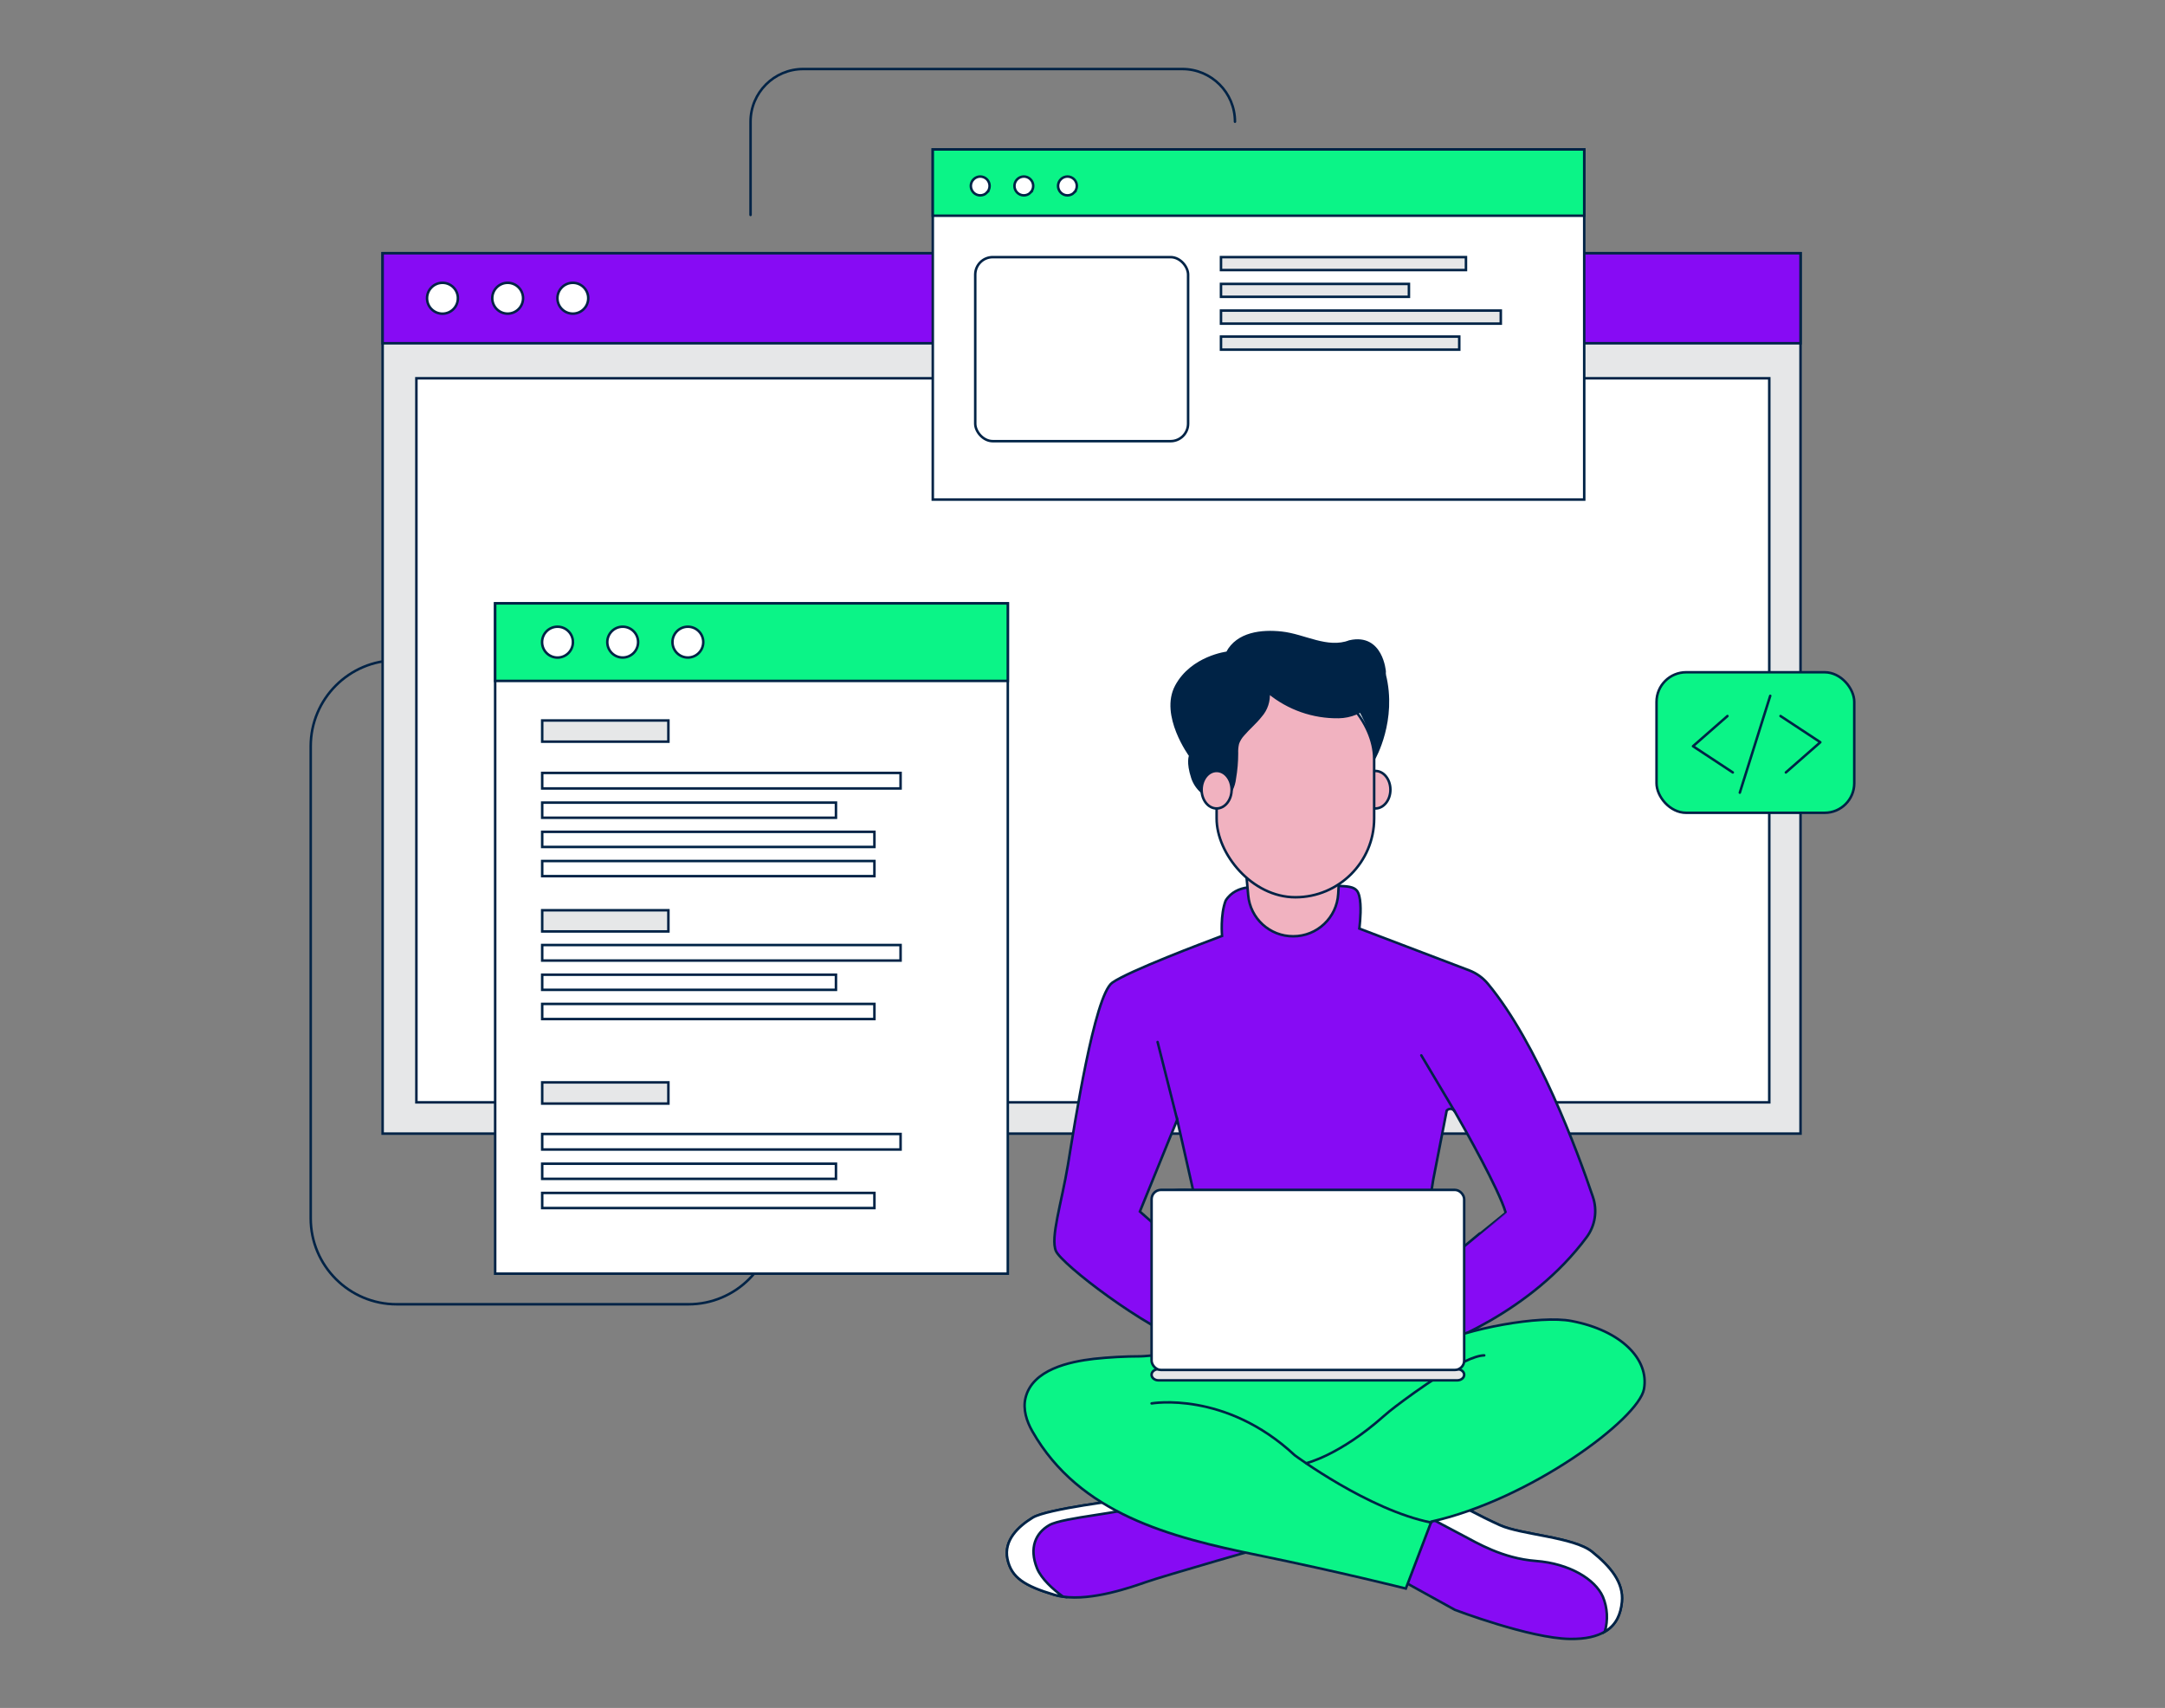 <?xml version="1.0" encoding="UTF-8"?>
<svg xmlns="http://www.w3.org/2000/svg" id="a" width="865.76" height="682.89" viewBox="0 0 865.76 682.89">
  <rect x="0" y="0" width="865.76" height="682.89" fill="#808080" stroke="none"/>
  <path d="M648.57,640.52c-.47,4.7-2.12,9.11-6.82,11.88-3.14,1.85-7.59,3-14,2.89-15.94-.21-45.93-11.61-45.93-11.61l-28.07-15.52,14.6-23.1,4-6.27,10.32,2.32s8.55,4.84,17.14,8.7,29.47,4.71,36.82,10.62,12.74,12.34,11.94,20.09Z" fill="#870BF4" stroke="#002346" stroke-miterlimit="10"></path>
  <path d="M648.57,640.52c-.47,4.7-2.12,9.11-6.82,11.88,1.35-4.62,1.07-9.56-.79-14-3.13-7-13.34-13.25-26.77-14.28s-23.69-7.31-29.07-10.12c-4.2-2.18-13.06-6.94-16.75-8.92l4-6.27,10.32,2.32s8.55,4.84,17.14,8.7,29.47,4.71,36.82,10.62,12.72,12.32,11.92,20.07Z" fill="#fff" stroke="#002346" stroke-miterlimit="10"></path>
  <g id="b">
    <path d="M167.14,264h-8.5c-18.99,0-34.39,15.4-34.39,34.39h0v188.71c0,18.99,15.4,34.39,34.39,34.39h116.61c18.99,0,34.39-15.4,34.39-34.39h0" fill="none" stroke="#002346" stroke-linecap="round" stroke-linejoin="round"></path>
    <path d="M300.14,85.94V48.66c0-11.61,9.39-21.03,21-21.06h151.65c11.63,0,21.06,9.43,21.06,21.06h0" fill="none" stroke="#002346" stroke-linecap="round" stroke-linejoin="round"></path>
  </g>
  <rect x="153.01" y="101.25" width="567" height="352" fill="#e6e7e8" stroke="#002346" stroke-miterlimit="10"></rect>
  <rect x="153.01" y="101.25" width="567" height="36" fill="#870BF4" stroke="#002346" stroke-miterlimit="10"></rect>
  <rect x="166.51" y="151.25" width="541" height="289.5" fill="#fff" stroke="#002346" stroke-miterlimit="10"></rect>
  <g>
    <path d="M183.11,119.24c0,3.41-2.75,6.17-6.16,6.18-3.41,0-6.17-2.75-6.18-6.16,0-3.41,2.75-6.17,6.16-6.18,0,0,.01,0,.02,0,3.4,0,6.16,2.76,6.16,6.16h0Z" fill="#fff" stroke="#002346" stroke-miterlimit="10"></path>
    <path d="M209.17,119.24c0,3.4-2.76,6.16-6.16,6.16-3.4,0-6.16-2.76-6.16-6.16,0-3.4,2.76-6.16,6.16-6.16s6.16,2.76,6.16,6.16h0Z" fill="#fff" stroke="#002346" stroke-miterlimit="10"></path>
    <circle cx="229.07" cy="119.24" r="6.16" fill="#fff" stroke="#002346" stroke-miterlimit="10"></circle>
  </g>
  <rect x="198.01" y="241.25" width="205" height="268" fill="#fff" stroke="#002346" stroke-miterlimit="10"></rect>
  <rect x="198.01" y="241.25" width="205" height="31" fill="#0BF487" stroke="#002346" stroke-miterlimit="10"></rect>
  <rect x="216.82" y="288.07" width="50.46" height="8.47" fill="#e6e7e8" stroke="#002346" stroke-miterlimit="10"></rect>
  <rect x="216.82" y="363.95" width="50.46" height="8.47" fill="#e6e7e8" stroke="#002346" stroke-miterlimit="10"></rect>
  <rect x="216.82" y="432.77" width="50.46" height="8.47" fill="#e6e7e8" stroke="#002346" stroke-miterlimit="10"></rect>
  <rect x="216.82" y="309.04" width="143.31" height="6.21" fill="#fff" stroke="#002346" stroke-miterlimit="10"></rect>
  <rect x="216.82" y="320.91" width="117.47" height="6.05" fill="#fff" stroke="#002346" stroke-miterlimit="10"></rect>
  <rect x="216.82" y="332.59" width="132.85" height="6.05" fill="#fff" stroke="#002346" stroke-miterlimit="10"></rect>
  <rect x="216.82" y="344.26" width="132.85" height="6.05" fill="#fff" stroke="#002346" stroke-miterlimit="10"></rect>
  <rect x="216.82" y="377.85" width="143.31" height="6.21" fill="#fff" stroke="#002346" stroke-miterlimit="10"></rect>
  <rect x="216.82" y="389.72" width="117.47" height="6.05" fill="#fff" stroke="#002346" stroke-miterlimit="10"></rect>
  <rect x="216.82" y="401.4" width="132.85" height="6.05" fill="#fff" stroke="#002346" stroke-miterlimit="10"></rect>
  <rect x="216.82" y="453.4" width="143.31" height="6.21" fill="#fff" stroke="#002346" stroke-miterlimit="10"></rect>
  <rect x="216.82" y="465.29" width="117.47" height="6.05" fill="#fff" stroke="#002346" stroke-miterlimit="10"></rect>
  <rect x="216.82" y="476.97" width="132.85" height="6.05" fill="#fff" stroke="#002346" stroke-miterlimit="10"></rect>
  <rect x="373.01" y="59.75" width="260.5" height="140" fill="#fff" stroke="#002346" stroke-miterlimit="10"></rect>
  <rect x="662.43" y="268.79" width="79.07" height="56.19" rx="11.84" ry="11.84" fill="#0BF487" stroke="#002346" stroke-miterlimit="10"></rect>
  <path d="M510.05,617.29s-45.47,13-51.83,15.29c-5.77,2-21.42,7.53-33.16,5.82-1.13-.16-2.26-.4-3.36-.72-11.9-3.55-17.25-6.86-18.82-14.34s4.36-13,10.07-16.52,36.67-7.22,36.67-7.22l7.48,2.2h0l52.95,15.49Z" fill="#870BF4" stroke="#002346" stroke-miterlimit="10"></path>
  <path d="M425.06,638.39c-1.13-.16-2.26-.4-3.36-.72-11.9-3.55-17.25-6.86-18.82-14.34s4.36-13,10.07-16.52,36.67-7.22,36.67-7.22l7.48,2.2c-6.78,3.13-32,4.84-37.5,8s-8.15,9.13-4.91,17.25c1.74,4.25,6.39,8.41,10.37,11.35Z" fill="#fff" stroke="#002346" stroke-miterlimit="10"></path>
  <path d="M595.01,393.36c-1.99-2.4-4.56-4.26-7.48-5.37l-43.35-16.49-.6-.23s.17-1.26,.31-3.14c.3-3.79,.46-10-1.33-12.06-2.65-3.13-10.15-.5-17.47-3.86s-20.86,2.65-20.86,2.65c0,0-9.78-1.8-14.11,5.26-2.19,5.69-1.44,14.11-1.44,14.11l-.9,.32c-5.66,2.11-36.45,13.7-43,18.36-7.2,5.1-15.17,57.42-17.72,72.79s-7.11,29.22-4.8,34.5,35.39,30.77,54.43,37.34,86.55,4.7,86.55,4.7c0,0,1.09-.29,3-.92,10.55-3.39,45.96-16.59,68.24-46.65,3.43-4.63,4.35-10.66,2.5-16.11-6.12-18.12-22.11-61.25-41.97-85.2Zm-131.67,84.21c-3.5,2.48-1.57,12.07-1.57,12.07l-5.94-5.23,14.92-36.71,6.37,28.22s-10.29-.79-13.78,1.67v-.02Zm119.43,23.32c-1.65,.84,4.7-16.8,1.69-20.8s-12.09-3.62-12.09-3.62l.77-4.81,5.38-27.6h0c.87-1.03,2.51-.89,3.18,.29,4.36,7.6,17.63,31.12,20.39,40.42,0,.05-20.16,16.14-19.32,16.14v-.02Z" fill="#870BF4" stroke="#002346" stroke-miterlimit="10"></path>
  <path d="M572.37,608.39l-10.19,26.76s-26-6.56-59.29-13.38c-34.83-7.14-71.2-16.37-90.06-49.48-2.29-4-3.83-8.79-2.75-13.31,2.72-11.43,17.6-14.54,27.4-15.68,6.16-.65,12.35-.99,18.55-1,3.14,0,13.56-1.71,16.09,.16,3.79,2.77,7.84,5.17,12.09,7.17,5.57,2.36,86.83-2.12,86.83-2.12,1.41-3.08,2.28-6.39,2.55-9.77,12.79-6.49,42.34-12,54.89-9.55,19.65,3.73,31.11,15.2,28.93,27.2s-45.58,44.23-85.04,53Z" fill="#0BF487" stroke="#002346" stroke-miterlimit="10"></path>
  <path d="M522.38,585.02s13.21-3.05,31-18.84c1.49-1.32,3.04-2.57,4.63-3.78,7.66-5.82,27.55-20.35,35.52-20.48" fill="none" stroke="#002346" stroke-linecap="round" stroke-linejoin="round"></path>
  <path d="M497.77,342.95l1.37,15c.83,9.31,8.65,16.44,18,16.4h0c9.56,.01,17.47-7.45,18-17l.76-13.38-38.13-1.02Z" fill="#f1b2c0" stroke="#002346" stroke-miterlimit="10"></path>
  <ellipse cx="550.01" cy="315.75" rx="6" ry="7.5" fill="#f1b2c0" stroke="#002346" stroke-miterlimit="10"></ellipse>
  <path d="M549.51,303.25s8.82-15.27,4.16-33.64l-17.76,4.37s13.1,11.26,13.6,29.26Z" fill="#002346" stroke="#002346" stroke-miterlimit="10"></path>
  <rect x="486.51" y="271.75" width="63" height="87" rx="31.5" ry="31.5" fill="#f1b2c0" stroke="#002346" stroke-miterlimit="10"></rect>
  <path d="M539.81,256.46c-9.15,3.45-18.1-2.48-27.34-3.47-7.84-.86-17.61,.13-21.72,8,0,0-14.11,1.67-20.38,13.33s5.6,27.81,5.6,27.81c0,0-1.21,2.55,.85,8.82,1.46,4.43,5.23,7.71,9.8,8.64h0c1.99-.31,3.8-1.29,5.15-2.76,.31-.34,.56-.73,.75-1.14,.66-1.38,1.09-2.86,1.26-4.39,.58-3.34,.87-6.71,.87-10.1-.07-1.32,.06-2.65,.36-3.94,.47-1.3,1.2-2.49,2.14-3.5,2.21-2.6,4.89-4.79,7-7.49,2.29-2.57,3.42-5.98,3.13-9.41,7.94,6.55,17.9,9.99,28.04,9.83,9.57-.15,17.69-7.52,18.34-17.08,.02-.35,.04-.72,.05-1.09,0,0-1.09-14.86-13.9-12.07Z" fill="#002346" stroke="#002346" stroke-miterlimit="10"></path>
  <ellipse cx="486.51" cy="315.75" rx="6" ry="7.5" fill="#f1b2c0" stroke="#002346" stroke-miterlimit="10"></ellipse>
  <line x1="470.75" y1="447.71" x2="462.91" y2="416.63" fill="none" stroke="#002346" stroke-linecap="round" stroke-linejoin="round"></line>
  <line x1="581.7" y1="444.35" x2="568.37" y2="421.97" fill="none" stroke="#002346" stroke-linecap="round" stroke-linejoin="round"></line>
  <path d="M582.71,551.91h-119.41c-1.54,0-2.8-1-2.8-2.24h0c0-1.24,1.25-2.24,2.8-2.24h119.41c1.54,0,2.8,1,2.8,2.24h0c0,1.24-1.25,2.24-2.8,2.24Z" fill="#e6e7e8" stroke="#002346" stroke-miterlimit="10"></path>
  <rect x="460.51" y="475.75" width="125" height="72" rx="3.74" ry="3.74" fill="#fff" stroke="#002346" stroke-miterlimit="10"></rect>
  <path d="M460.51,561.13s29.44-5.2,57.22,20.71c0,0,29.52,21.95,54.65,26.93" fill="none" stroke="#002346" stroke-linecap="round" stroke-linejoin="round"></path>
  <g>
    <path d="M229.11,256.74c0,3.41-2.75,6.17-6.16,6.18-3.41,0-6.17-2.75-6.18-6.16,0-3.41,2.75-6.17,6.16-6.18,0,0,.01,0,.02,0,3.4,0,6.16,2.76,6.16,6.16h0Z" fill="#fff" stroke="#002346" stroke-miterlimit="10"></path>
    <path d="M255.17,256.74c0,3.4-2.76,6.16-6.16,6.16-3.4,0-6.16-2.76-6.16-6.16,0-3.4,2.76-6.16,6.16-6.16s6.16,2.76,6.16,6.16h0Z" fill="#fff" stroke="#002346" stroke-miterlimit="10"></path>
    <circle cx="275.07" cy="256.74" r="6.16" fill="#fff" stroke="#002346" stroke-miterlimit="10"></circle>
  </g>
  <g>
    <line x1="695.73" y1="316.93" x2="707.9" y2="278.21" fill="none" stroke="#002346" stroke-linecap="round" stroke-linejoin="round"></line>
    <polyline points="712.01 286.29 727.93 296.77 714.15 308.85" fill="none" stroke="#002346" stroke-linecap="round" stroke-linejoin="round"></polyline>
    <polyline points="692.93 308.85 677.01 298.36 690.79 286.29" fill="none" stroke="#002346" stroke-linecap="round" stroke-linejoin="round"></polyline>
  </g>
  <rect x="373.01" y="59.75" width="260.5" height="26.5" fill="#0BF487" stroke="#002346" stroke-miterlimit="10"></rect>
  <path d="M394.65,77.01c-1.47,1.47-3.85,1.47-5.32,0s-1.47-3.85,0-5.32c1.47-1.47,3.85-1.47,5.31,0h0c1.46,1.47,1.46,3.85,0,5.32Z" fill="#fff" stroke="#002346" stroke-miterlimit="10"></path>
  <path d="M412.09,77.01c-1.47,1.47-3.85,1.47-5.32,0s-1.47-3.85,0-5.32c1.47-1.47,3.85-1.47,5.31,0h0c1.46,1.47,1.46,3.85,0,5.32Z" fill="#fff" stroke="#002346" stroke-miterlimit="10"></path>
  <path d="M429.53,77.01c-1.47,1.47-3.85,1.47-5.32,0s-1.47-3.85,0-5.32c1.47-1.47,3.85-1.47,5.31,0h0c1.46,1.47,1.46,3.85,0,5.32Z" fill="#fff" stroke="#002346" stroke-miterlimit="10"></path>
  <rect x="389.99" y="102.81" width="85.12" height="73.58" rx="6.99" ry="6.99" fill="none" stroke="#002346" stroke-linecap="round" stroke-linejoin="round"></rect>
  <rect x="488.26" y="102.81" width="97.96" height="5.17" fill="#e6e7e8" stroke="#002346" stroke-miterlimit="10"></rect>
  <rect x="488.26" y="113.52" width="75.15" height="5.16" fill="#e6e7e8" stroke="#002346" stroke-miterlimit="10"></rect>
  <rect x="488.26" y="124.18" width="111.89" height="5.22" fill="#e6e7e8" stroke="#002346" stroke-miterlimit="10"></rect>
  <rect x="488.26" y="134.58" width="95.28" height="5.22" fill="#e6e7e8" stroke="#002346" stroke-miterlimit="10"></rect>
</svg>

